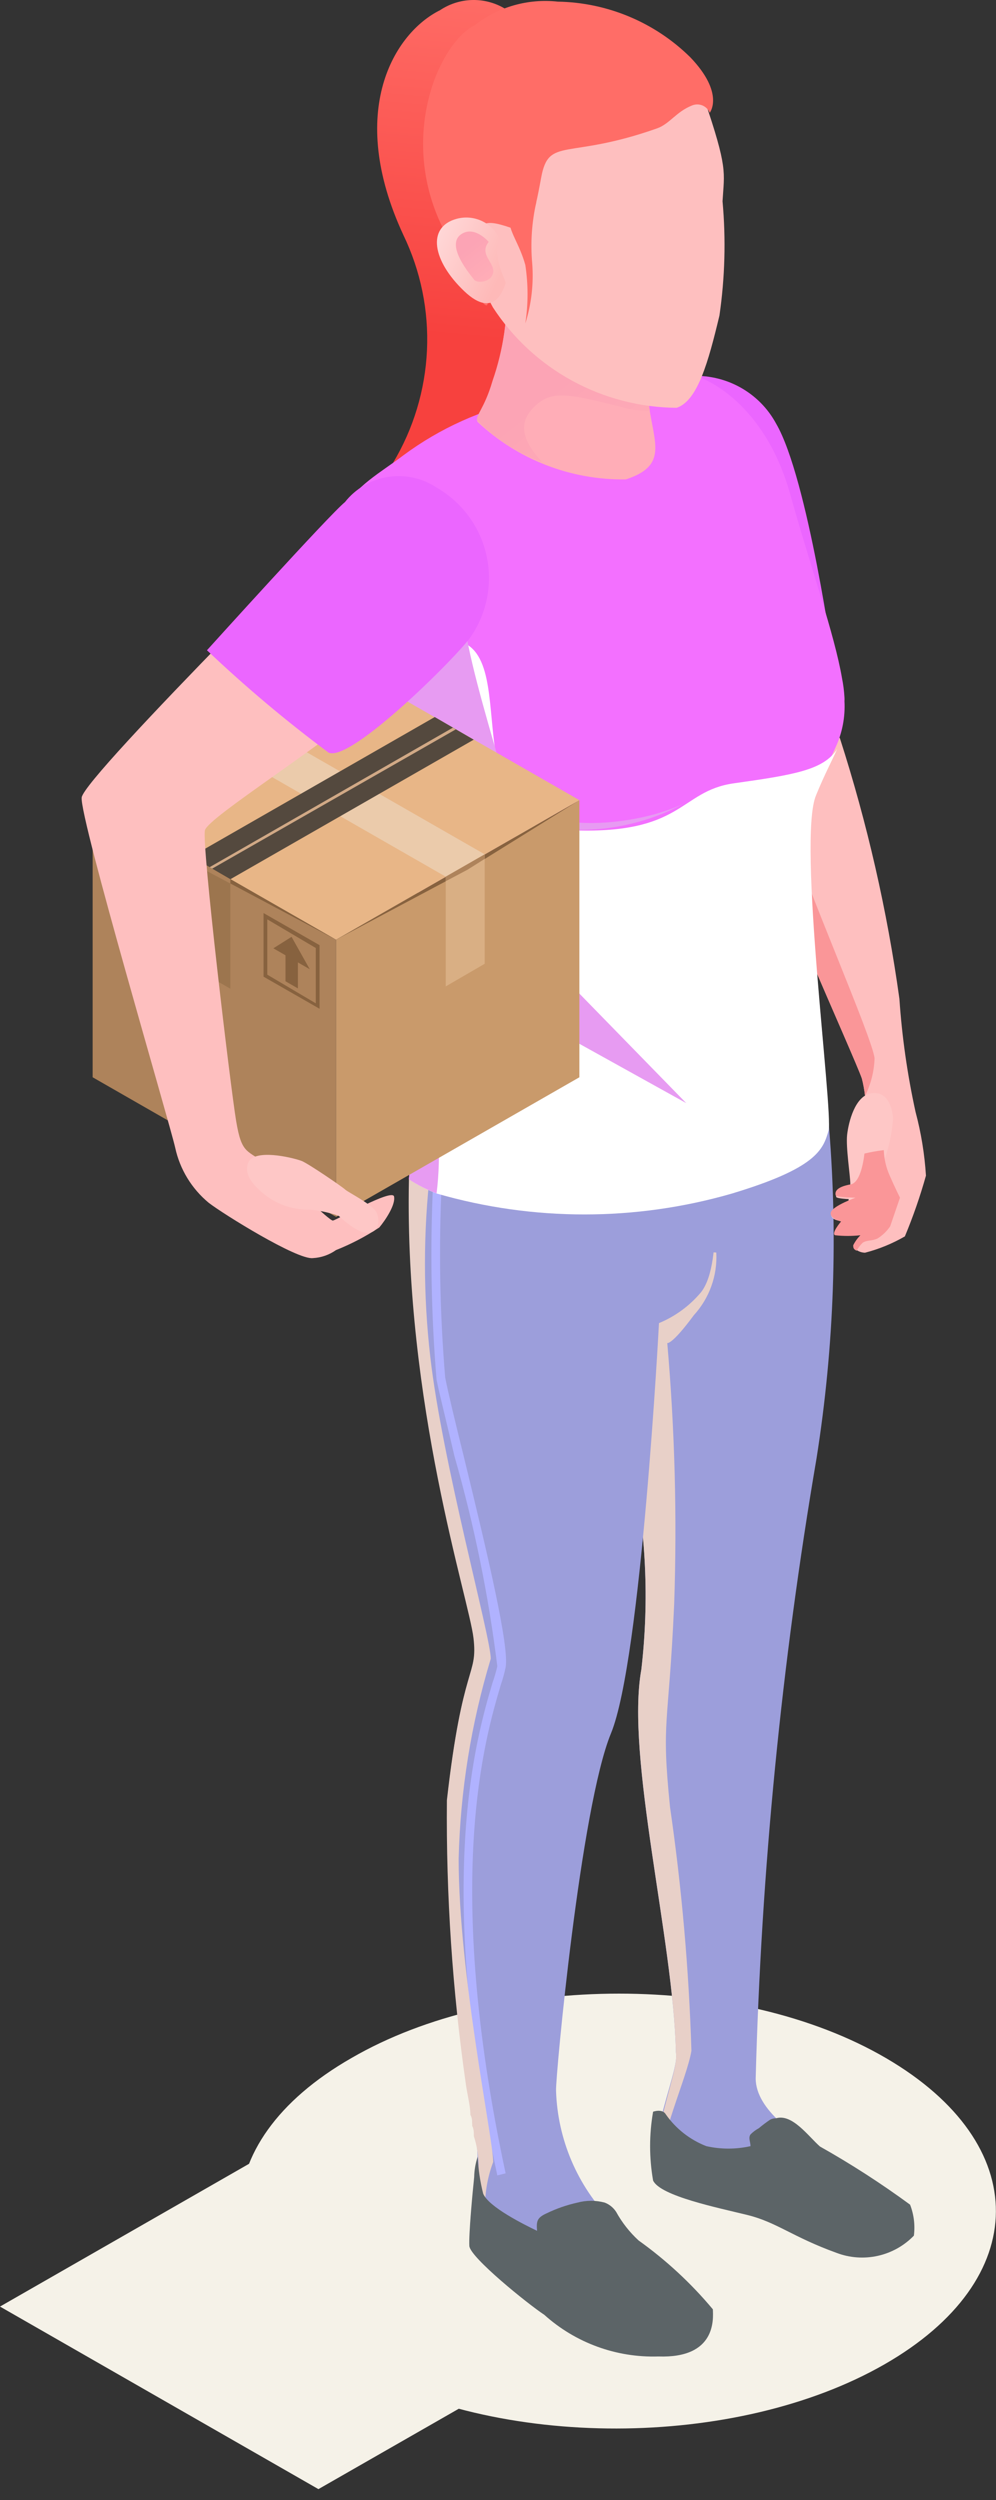 <svg width="61" height="153" viewBox="0 0 61 153" fill="none" xmlns="http://www.w3.org/2000/svg">
<rect x="0" y="0" width="61" height="153" fill="#333333" stroke="none"/>
<path d="M21.518 125.946C30.588 120.685 45.246 120.685 54.263 125.946C63.281 131.207 63.228 139.503 54.157 144.694C45.087 149.885 30.429 149.955 21.412 144.694C12.394 139.432 12.447 131.137 21.518 125.946Z" fill="#F5F2E8"/>
<path d="M19.502 152.323L0 141.151L19.502 129.98L39.022 141.151L19.502 152.323Z" fill="#F5F2E8"/>
<path d="M51.02 137.148C46.79 134.22 44.78 134.43 44.78 134.43C44.78 134.43 39.492 134.788 40.063 131.629C40.528 128.932 41.226 127.268 41.395 126.11C41.416 125.928 41.416 125.744 41.395 125.562C41.247 118.716 38.307 107.509 39.28 102.159C39.769 97.942 39.569 93.674 38.688 89.52C38.678 89.422 38.678 89.323 38.688 89.225C38.497 88.046 38.307 86.887 38.117 85.77C38.128 85.659 38.128 85.546 38.117 85.433C38.117 84.717 37.905 84.022 37.82 83.327L37.693 82.295C37.693 81.621 37.545 80.968 37.524 80.357C37.449 79.417 37.449 78.474 37.524 77.534C37.576 77.014 37.675 76.499 37.82 75.996C39.534 70.035 50.724 68.392 50.724 68.392C51.343 75.353 51.101 82.364 50.005 89.267C47.865 101.803 46.621 114.473 46.282 127.184C46.282 129.164 48.905 130.807 50.132 131.523C51.867 132.513 55.23 134.746 55.23 134.746C55.23 134.746 55.272 140.076 51.02 137.148Z" fill="#9C9EDB"/>
<g style="mix-blend-mode:multiply">
<path d="M40.867 82.189C41.33 87.499 41.471 92.831 41.29 98.157C40.951 105.761 40.486 105.171 41.036 110.585C41.753 115.528 42.191 120.507 42.347 125.499C42.051 127.247 40.338 130.786 40.401 133.082C40.135 132.655 40.044 132.142 40.147 131.65C40.57 128.953 41.247 127.289 41.395 126.11C41.416 125.928 41.416 125.744 41.395 125.562C41.247 118.716 38.307 107.509 39.28 102.159C39.769 97.942 39.569 93.674 38.688 89.52C38.678 89.422 38.678 89.323 38.688 89.225C38.497 88.046 38.307 86.887 38.117 85.77C38.128 85.658 38.128 85.545 38.117 85.433C38.117 84.717 37.905 84.022 37.82 83.327L37.693 82.295C37.693 81.621 37.545 80.968 37.524 80.357C37.449 79.417 37.449 78.474 37.524 77.534C39.553 76.794 41.716 76.493 43.87 76.649C43.907 77.347 43.804 78.045 43.568 78.703C43.332 79.361 42.968 79.966 42.495 80.483C41.142 82.316 40.867 82.189 40.867 82.189Z" fill="#E8D0C8"/>
</g>
<path d="M47.53 129.628C48.524 129.333 49.519 130.744 50.217 131.355C52.127 132.43 53.971 133.619 55.738 134.915C55.972 135.518 56.052 136.169 55.971 136.811C55.371 137.43 54.603 137.86 53.76 138.047C52.918 138.234 52.038 138.171 51.232 137.864C48.545 136.895 47.572 135.989 45.774 135.547C43.976 135.104 40.444 134.388 39.999 133.44C39.755 132.047 39.755 130.621 39.999 129.227C39.999 129.227 40.571 129.017 40.782 129.396C41.397 130.271 42.258 130.945 43.257 131.334C44.148 131.534 45.073 131.534 45.965 131.334C45.965 131.081 45.817 130.828 45.965 130.618C46.114 130.466 46.285 130.339 46.472 130.238C46.696 130.051 46.929 129.875 47.17 129.712C47.282 129.656 47.405 129.627 47.53 129.628Z" fill="#5C6467"/>
<path d="M42.94 79.072C42.246 79.903 41.361 80.554 40.359 80.968C40.359 80.968 39.28 101.569 37.418 106.077C35.557 110.585 34.013 127.142 34.055 127.942C34.148 130.917 35.355 133.75 37.44 135.884C40.676 139.044 42.093 139.655 42.051 140.097C41.702 140.969 41.053 141.689 40.22 142.129C39.387 142.569 38.424 142.7 37.503 142.498C34.457 141.993 33.611 141.782 32.13 140.223C30.649 138.664 29.084 137.611 28.851 136.389C28.618 135.168 29.676 132.766 29.041 130.47C29.041 130.47 29.041 130.196 28.936 130.028C28.946 129.979 28.946 129.929 28.936 129.88C28.936 129.733 28.936 129.543 28.83 129.354C28.83 128.827 28.661 128.216 28.555 127.5C27.728 121.738 27.339 115.921 27.391 110.1C28.343 101.675 29.295 102.559 29.02 100.179C28.745 97.799 24.79 85.855 25.064 72.163C25.061 71.846 25.141 71.533 25.297 71.257C27.286 67.339 43.532 71.257 43.532 71.257C43.532 71.257 44.399 77.197 42.94 79.072Z" fill="#9C9EDB"/>
<path d="M30.459 133.124C26.567 115.072 29.19 106.288 30.163 102.981C30.28 102.649 30.378 102.311 30.459 101.969C29.92 97.625 29.043 93.329 27.836 89.12C27.349 87.013 26.905 85.286 26.736 84.422C26.406 80.429 26.336 76.418 26.524 72.415H27.053C26.865 76.376 26.936 80.344 27.265 84.296C27.434 85.16 27.857 86.929 28.365 88.972C29.909 95.292 31.199 100.79 30.967 102.033C30.891 102.397 30.792 102.755 30.671 103.107C29.698 106.393 27.117 115.072 30.967 132.998L30.459 133.124Z" fill="#B0B2FF"/>
<g style="mix-blend-mode:multiply">
<path d="M30.713 138.875C29.94 138.313 29.352 137.536 29.02 136.642C28.788 135.42 29.782 133.019 29.02 130.723V130.533C29.02 130.533 29.02 130.259 28.915 130.091C28.925 130.042 28.925 129.992 28.915 129.943C28.915 129.775 28.915 129.606 28.809 129.417C28.809 128.89 28.64 128.279 28.534 127.563C27.707 121.801 27.318 115.984 27.37 110.164C28.322 101.738 29.274 102.622 28.999 100.242C28.724 97.862 24.768 85.918 25.044 72.226C25.04 71.909 25.12 71.596 25.276 71.32L26.355 71.615C25.917 75.415 25.917 79.253 26.355 83.053C27.095 89.52 30.057 100.179 30.057 101.506C28.854 105.479 28.192 109.596 28.09 113.745C28.09 120.843 30.205 130.87 30.205 132.303C29.804 133.369 29.641 134.51 29.729 135.645C29.817 136.78 30.152 137.882 30.713 138.875Z" fill="#E8D0C8"/>
</g>
<path d="M37.038 134.789C36.49 134.642 35.914 134.642 35.367 134.789C34.716 134.933 34.084 135.152 33.484 135.442C32.87 135.715 32.849 135.947 32.892 136.516C32.109 136.137 29.93 135.062 29.591 134.241C29.407 133.502 29.293 132.747 29.253 131.987C29.12 132.388 29.049 132.807 29.041 133.23C28.936 134.22 28.703 136.748 28.745 137.443C28.788 138.138 32.341 141.003 33.336 141.656C35.244 143.372 37.746 144.286 40.316 144.205C43.892 144.331 43.68 141.887 43.659 141.319C42.329 139.728 40.8 138.312 39.111 137.106C38.56 136.601 38.096 136.01 37.736 135.357C37.569 135.099 37.325 134.9 37.038 134.789Z" fill="#5C6467"/>
<path d="M32.701 3.386C32.649 2.745 32.429 2.129 32.063 1.599C31.698 1.07 31.2 0.644 30.618 0.365C30.036 0.086 29.392 -0.036 28.748 0.009C28.104 0.055 27.483 0.268 26.947 0.626C24.176 1.996 21.172 6.777 24.705 14.382C25.764 16.577 26.261 19 26.15 21.434C26.039 23.867 25.325 26.235 24.07 28.327C26.504 27.997 28.84 27.157 30.924 25.862C32.722 24.177 32.151 22.702 31.919 17.436C31.899 12.741 32.16 8.05 32.701 3.386Z" fill="url(#paint0_linear_960_169)"/>
<path d="M43.52 24.363C43.52 24.363 44.174 31.01 44.864 37.587C45.465 43.374 46.101 49.109 46.314 50.214C46.809 52.529 52.307 64.63 52.785 65.998C52.874 66.349 52.939 66.707 52.98 67.067C53.112 68.274 53.112 69.491 52.98 70.698C52.856 71.715 52.59 72.451 52.184 72.574C51.141 72.75 51.194 73.1 51.211 73.241C51.229 73.381 52.431 73.398 52.431 73.398C52.431 73.398 51.07 73.889 50.928 74.275C50.787 74.661 51.547 74.731 51.547 74.731C51.547 74.731 50.928 75.45 51.176 75.573C51.693 75.631 52.215 75.631 52.732 75.573C52.553 75.753 52.404 75.96 52.29 76.187C52.29 76.31 52.29 76.433 52.502 76.52C52.645 76.609 52.81 76.657 52.98 76.66C53.835 76.439 54.656 76.102 55.419 75.661C55.925 74.448 56.356 73.207 56.71 71.943C56.627 70.627 56.414 69.323 56.074 68.049C55.573 65.768 55.242 63.452 55.084 61.122C54.333 55.714 53.114 50.381 51.441 45.18C50.84 44.426 49.673 35.71 48.435 29.975C47.198 24.241 43.52 24.363 43.52 24.363Z" fill="#FEBFBF"/>
<path d="M53.669 71.96C53.477 72.526 53.37 73.117 53.351 73.714C53.351 74.398 53.351 75.468 52.82 75.556C52.29 75.643 51.936 75.556 51.936 74.854C51.92 74.051 51.967 73.247 52.078 72.451C52.078 71.96 51.795 70.207 51.883 69.435C51.972 68.663 52.361 67.085 53.333 66.909C54.306 66.734 54.642 67.681 54.695 68.453C54.629 69.415 54.414 70.362 54.058 71.259L53.669 71.96Z" fill="#FEC7C6"/>
<path d="M51.512 74.749C51.512 74.749 50.893 75.468 51.141 75.591C51.658 75.648 52.179 75.648 52.697 75.591C52.517 75.771 52.368 75.978 52.255 76.204C52.255 76.327 52.255 76.45 52.467 76.538C52.563 76.355 52.688 76.189 52.838 76.047C53.121 75.871 53.386 75.959 53.757 75.784C54.058 75.591 54.317 75.341 54.518 75.047L55.119 73.293C55.119 73.293 54.818 72.697 54.482 71.925C54.266 71.438 54.146 70.914 54.129 70.382C53.73 70.429 53.334 70.499 52.944 70.592C52.82 71.61 52.555 72.346 52.148 72.469C51.105 72.644 51.158 72.995 51.176 73.135C51.194 73.276 52.396 73.293 52.396 73.293C52.396 73.293 51.035 73.784 50.893 74.17C50.752 74.556 51.512 74.749 51.512 74.749Z" fill="#FA9698"/>
<path d="M44.864 37.587C45.465 43.374 46.101 49.109 46.314 50.214C46.809 52.529 52.307 64.63 52.785 65.998C52.874 66.349 52.939 66.707 52.979 67.067C53.336 66.351 53.535 65.568 53.563 64.77C53.457 63.56 49.249 54.002 48.418 51.056C47.587 48.109 45.465 37.937 45.465 37.937C45.274 37.805 45.073 37.688 44.864 37.587Z" fill="#FA9698"/>
<path d="M42.229 23.013C43.302 22.94 44.373 23.177 45.314 23.693C46.255 24.209 47.026 24.984 47.533 25.924C49.478 29.256 51.07 40.726 51.07 40.726C51.07 40.726 49.478 43.321 43.997 43.742C38.516 44.163 42.229 23.013 42.229 23.013Z" fill="#EB66FF"/>
<path d="M51.719 42.904C51.773 43.882 51.584 44.859 51.169 45.747L50.915 46.295C50.619 46.906 50.259 47.622 49.879 48.57C48.821 51.309 51.042 67.971 50.704 69.172C50.365 70.372 49.942 71.468 44.759 73.026C38.872 74.721 32.623 74.721 26.736 73.026C26.141 72.803 25.574 72.513 25.044 72.163C25.044 72.163 26.165 60.43 25.89 56.048C25.377 52.884 24.422 49.807 23.055 46.906L22.865 46.443C21.982 44.389 21.24 42.277 20.644 40.123C18.529 31.044 21.934 29.97 24.706 27.863C26.942 26.207 29.51 25.05 32.236 24.472C35.435 23.596 38.718 23.059 42.031 22.871C43.279 22.997 46.854 24.788 48.377 30.18C49.688 34.857 51.105 38.796 51.571 41.513C51.648 41.896 51.697 42.283 51.719 42.672C51.725 42.749 51.725 42.827 51.719 42.904Z" fill="#F370FF"/>
<g style="mix-blend-mode:multiply">
<path d="M50.745 69.192C50.407 70.372 49.984 71.489 44.801 73.047C38.914 74.742 32.665 74.742 26.778 73.047C26.183 72.824 25.615 72.534 25.086 72.184C25.086 72.184 26.207 60.451 25.932 56.069C25.418 52.905 24.464 49.828 23.097 46.927C23.922 42.588 25.212 39.365 27.053 39.175C32.638 38.585 27.201 50.466 34.838 50.803C41.882 51.119 41.565 48.422 44.928 47.938C48.672 47.411 50.449 47.117 51.274 45.832C50.936 46.59 50.491 47.411 49.984 48.654C48.82 51.33 51.041 67.992 50.745 69.192Z" fill="white"/>
</g>
<g style="mix-blend-mode:multiply">
<path d="M42.03 67.507L28.894 60.219C28.894 60.219 27.117 60.83 26.905 65.022C26.757 67.844 27.053 70.709 26.736 73.026C26.141 72.803 25.573 72.513 25.044 72.163C25.044 72.163 26.165 60.43 25.89 56.048C25.336 52.721 23.453 48.046 22 45C25.363 41.419 28.5 38.5 28.5 38.5C28.897 41.064 30.151 45.078 30.84 47.58C32.067 51.54 39.301 50.529 42.03 49.097C40.432 49.981 38.671 50.532 36.853 50.717C35.034 50.901 33.197 50.716 31.453 50.171C31.742 52.413 31.827 54.676 31.707 56.933L42.03 67.507Z" fill="#E79BF2"/>
</g>
<path d="M39.492 16.846C39.435 19.559 39.527 22.274 39.767 24.977C40.105 27.21 40.846 28.516 38.328 29.338C34.959 29.386 31.703 28.124 29.253 25.82C29.063 25.504 29.655 25.125 30.163 23.376C30.83 21.448 31.124 19.411 31.03 17.373C31.03 13.939 31.178 10.78 31.178 10.78L39.492 16.846Z" fill="#FFADB7"/>
<path d="M39.809 25.125C39.23 25.157 38.65 25.085 38.096 24.914C34.669 24.05 33.738 23.882 32.701 24.914C31.665 25.946 32.046 27.021 33.209 28.285C31.719 27.744 30.368 26.88 29.253 25.757C29.063 25.462 29.655 25.062 30.163 23.313C30.834 21.386 31.128 19.348 31.03 17.31V15.667L39.619 23.482C39.619 24.05 39.619 24.556 39.767 24.935C39.771 25 39.785 25.064 39.809 25.125Z" fill="url(#paint1_linear_960_169)"/>
<path d="M35.939 0.479C35.939 0.479 41.629 1.659 43.11 5.998C44.591 10.337 44.358 10.506 44.252 12.317C44.463 14.648 44.399 16.995 44.062 19.311C43.385 22.134 42.729 24.535 41.439 24.956C39.198 24.939 36.997 24.367 35.033 23.294C33.069 22.22 31.403 20.678 30.185 18.805C27.52 13.813 24.981 9.221 27.033 4.587C27.904 3.065 29.23 1.852 30.827 1.116C32.423 0.379 34.21 0.157 35.939 0.479Z" fill="#FEBFBF"/>
<path d="M26.588 4.924C27.666 2.101 29.063 1.553 29.063 1.553C30.505 0.422 32.336 -0.1 34.161 0.1C37.209 0.152 40.119 1.375 42.284 3.512C44.399 5.724 43.468 6.904 43.468 6.904C43.427 6.802 43.365 6.709 43.287 6.631C43.209 6.553 43.115 6.492 43.013 6.45C42.91 6.409 42.8 6.389 42.69 6.391C42.579 6.393 42.47 6.417 42.368 6.461C41.417 6.841 41.015 7.578 40.253 7.852C34.711 9.811 33.611 8.336 33.145 10.864C32.68 13.392 32.447 14.34 31.284 13.94C29.444 13.308 29.507 13.708 28.619 14.951C28.961 16.175 29.378 17.378 29.867 18.553C29.867 18.553 29.867 19.732 27.751 15.056C26.792 13.568 26.189 11.881 25.987 10.124C25.786 8.368 25.991 6.589 26.588 4.924Z" fill="#FF6D67"/>
<path d="M30.586 14.592C30.361 14.117 29.974 13.735 29.494 13.516C29.014 13.296 28.472 13.252 27.963 13.392C26.122 13.897 26.482 15.961 28.428 17.815C30.374 19.669 30.882 17.478 30.967 17.352C31.051 17.225 30.12 15.856 30.586 14.592Z" fill="url(#paint2_linear_960_169)"/>
<path d="M29.93 14.803C29.93 14.803 29.126 13.855 28.343 14.276C27.138 14.908 28.872 16.888 29.041 17.12C29.211 17.352 30.099 17.289 30.205 16.678C30.311 16.067 29.317 15.582 29.93 14.803Z" fill="url(#paint3_linear_960_169)"/>
<path d="M32.849 12.359C32.568 13.595 32.482 14.868 32.596 16.13C32.69 17.367 32.547 18.611 32.173 19.795C32.355 18.608 32.355 17.401 32.173 16.214C31.813 14.908 31.136 14.108 31.221 13.476C31.305 12.844 32.849 12.359 32.849 12.359Z" fill="#FF6D67"/>
<path d="M20.579 74.465L35.484 65.924V48.965L20.579 57.506V74.465Z" fill="#C99A6B"/>
<path d="M35.484 48.965L20.579 57.506L28.624 53.227L35.484 48.965Z" fill="#87623F"/>
<path d="M20.579 74.465L5.674 65.924V48.965L20.579 57.506V74.465Z" fill="#AE835B"/>
<path d="M20.579 57.506L5.674 48.965L20.579 40.424L35.484 48.965L20.579 57.506Z" fill="#E8B687"/>
<path d="M27.298 60.364L29.685 58.979V52.28L27.298 53.648V60.364Z" fill="#D9AF84"/>
<path d="M27.298 53.648L12.393 45.107L14.78 43.739L29.685 52.28L27.298 53.648Z" fill="#EBCBAB"/>
<path d="M5.674 48.965L20.579 57.506L12.534 53.227L5.674 48.965Z" fill="#87623F"/>
<path d="M14.108 60.505L11.721 59.137V52.42L14.108 53.805V60.505Z" fill="#9C754E"/>
<g style="mix-blend-mode:screen">
<path d="M14.108 53.805L29.013 45.265L26.626 43.879L11.721 52.42L14.108 53.805Z" fill="#54493E"/>
</g>
<path d="M12.994 53.157L27.916 44.633L27.74 44.528L12.835 53.069L12.994 53.157Z" fill="#D1A986"/>
<path d="M14.108 53.805V54.069L12.658 53.297L11.721 52.718V52.42L14.108 53.805Z" fill="#AE835B"/>
<path d="M28.624 53.227L27.298 53.928V53.648L29.685 52.28V52.56L28.624 53.227Z" fill="#AE835B"/>
<path d="M22.807 29.989C22.807 29.989 5.126 47.527 5.002 48.807C4.878 50.087 10.395 68.73 10.731 70.238C11.017 71.556 11.739 72.741 12.782 73.605C13.666 74.289 18.21 77.113 19.165 76.99C19.674 76.963 20.164 76.793 20.579 76.499C21.509 76.129 22.398 75.665 23.231 75.114C23.585 74.693 24.239 73.728 24.133 73.22C24.027 72.711 20.597 74.675 20.385 74.693C20.172 74.71 17.786 72.36 16.459 71.343C15.133 70.326 14.815 70.712 14.461 68.59C14.108 66.468 12.34 51.613 12.552 50.806C12.764 50 19.801 45.65 23.832 42.16C27.864 38.67 29.137 36.461 28.023 33.234C26.909 30.007 24.805 28.551 22.807 29.989Z" fill="#FEBFBF"/>
<path d="M15.328 70.957C15.328 70.957 14.656 71.641 15.77 72.711C16.185 73.14 16.685 73.478 17.239 73.705C17.793 73.931 18.389 74.041 18.988 74.026C19.591 74.079 20.186 74.209 20.756 74.412C20.756 74.412 21.852 75.482 22.524 75.447C23.196 75.412 23.284 74.71 23.072 74.219C22.86 73.728 21.304 72.956 21.145 72.799C20.986 72.641 18.882 71.203 18.475 71.045C18.068 70.887 15.982 70.343 15.328 70.957Z" fill="#FEC7C6"/>
<path d="M12.675 39.793C15.029 42.025 17.514 44.116 20.119 46.054C21.48 46.703 28.199 39.968 28.854 38.934C29.345 38.206 29.681 37.387 29.841 36.525C30 35.664 29.98 34.78 29.781 33.926C29.582 33.073 29.209 32.27 28.685 31.565C28.16 30.861 27.495 30.271 26.732 29.831C25.856 29.252 24.792 29.022 23.752 29.188C22.713 29.353 21.775 29.903 21.127 30.726C20.19 31.48 12.675 39.793 12.675 39.793Z" fill="#EB66FF"/>
<path d="M19.571 61.732L16.141 59.768V55.875L19.571 57.839V61.732ZM16.371 59.645L19.341 61.399V58.014L16.371 56.261V59.645Z" fill="#87623F"/>
<path d="M18.245 60.487L17.485 60.049V58.085L18.245 58.523V60.487Z" fill="#87623F"/>
<path d="M18.97 59.312L16.742 58.032L17.856 57.33L18.97 59.312Z" fill="#87623F"/>
<defs>
<linearGradient id="paint0_linear_960_169" x1="26.884" y1="23.545" x2="29.149" y2="-1.208" gradientUnits="userSpaceOnUse">
<stop offset="0.12" stop-color="#F7413E"/>
<stop offset="0.99" stop-color="#FF6D67"/>
</linearGradient>
<linearGradient id="paint1_linear_960_169" x1="33.04" y1="22.934" x2="38.743" y2="30.162" gradientUnits="userSpaceOnUse">
<stop offset="0.12" stop-color="#FCA4B5"/>
<stop offset="0.99" stop-color="#FFADB7"/>
</linearGradient>
<linearGradient id="paint2_linear_960_169" x1="31.474" y1="16.888" x2="25.686" y2="14.258" gradientUnits="userSpaceOnUse">
<stop offset="0.12" stop-color="#FEB9B8"/>
<stop offset="1" stop-color="#FFDEDE"/>
</linearGradient>
<linearGradient id="paint3_linear_960_169" x1="28.576" y1="14.803" x2="30.197" y2="16.874" gradientUnits="userSpaceOnUse">
<stop offset="0.12" stop-color="#FCA4B5"/>
<stop offset="0.99" stop-color="#FFADB7"/>
</linearGradient>
</defs>
</svg>
